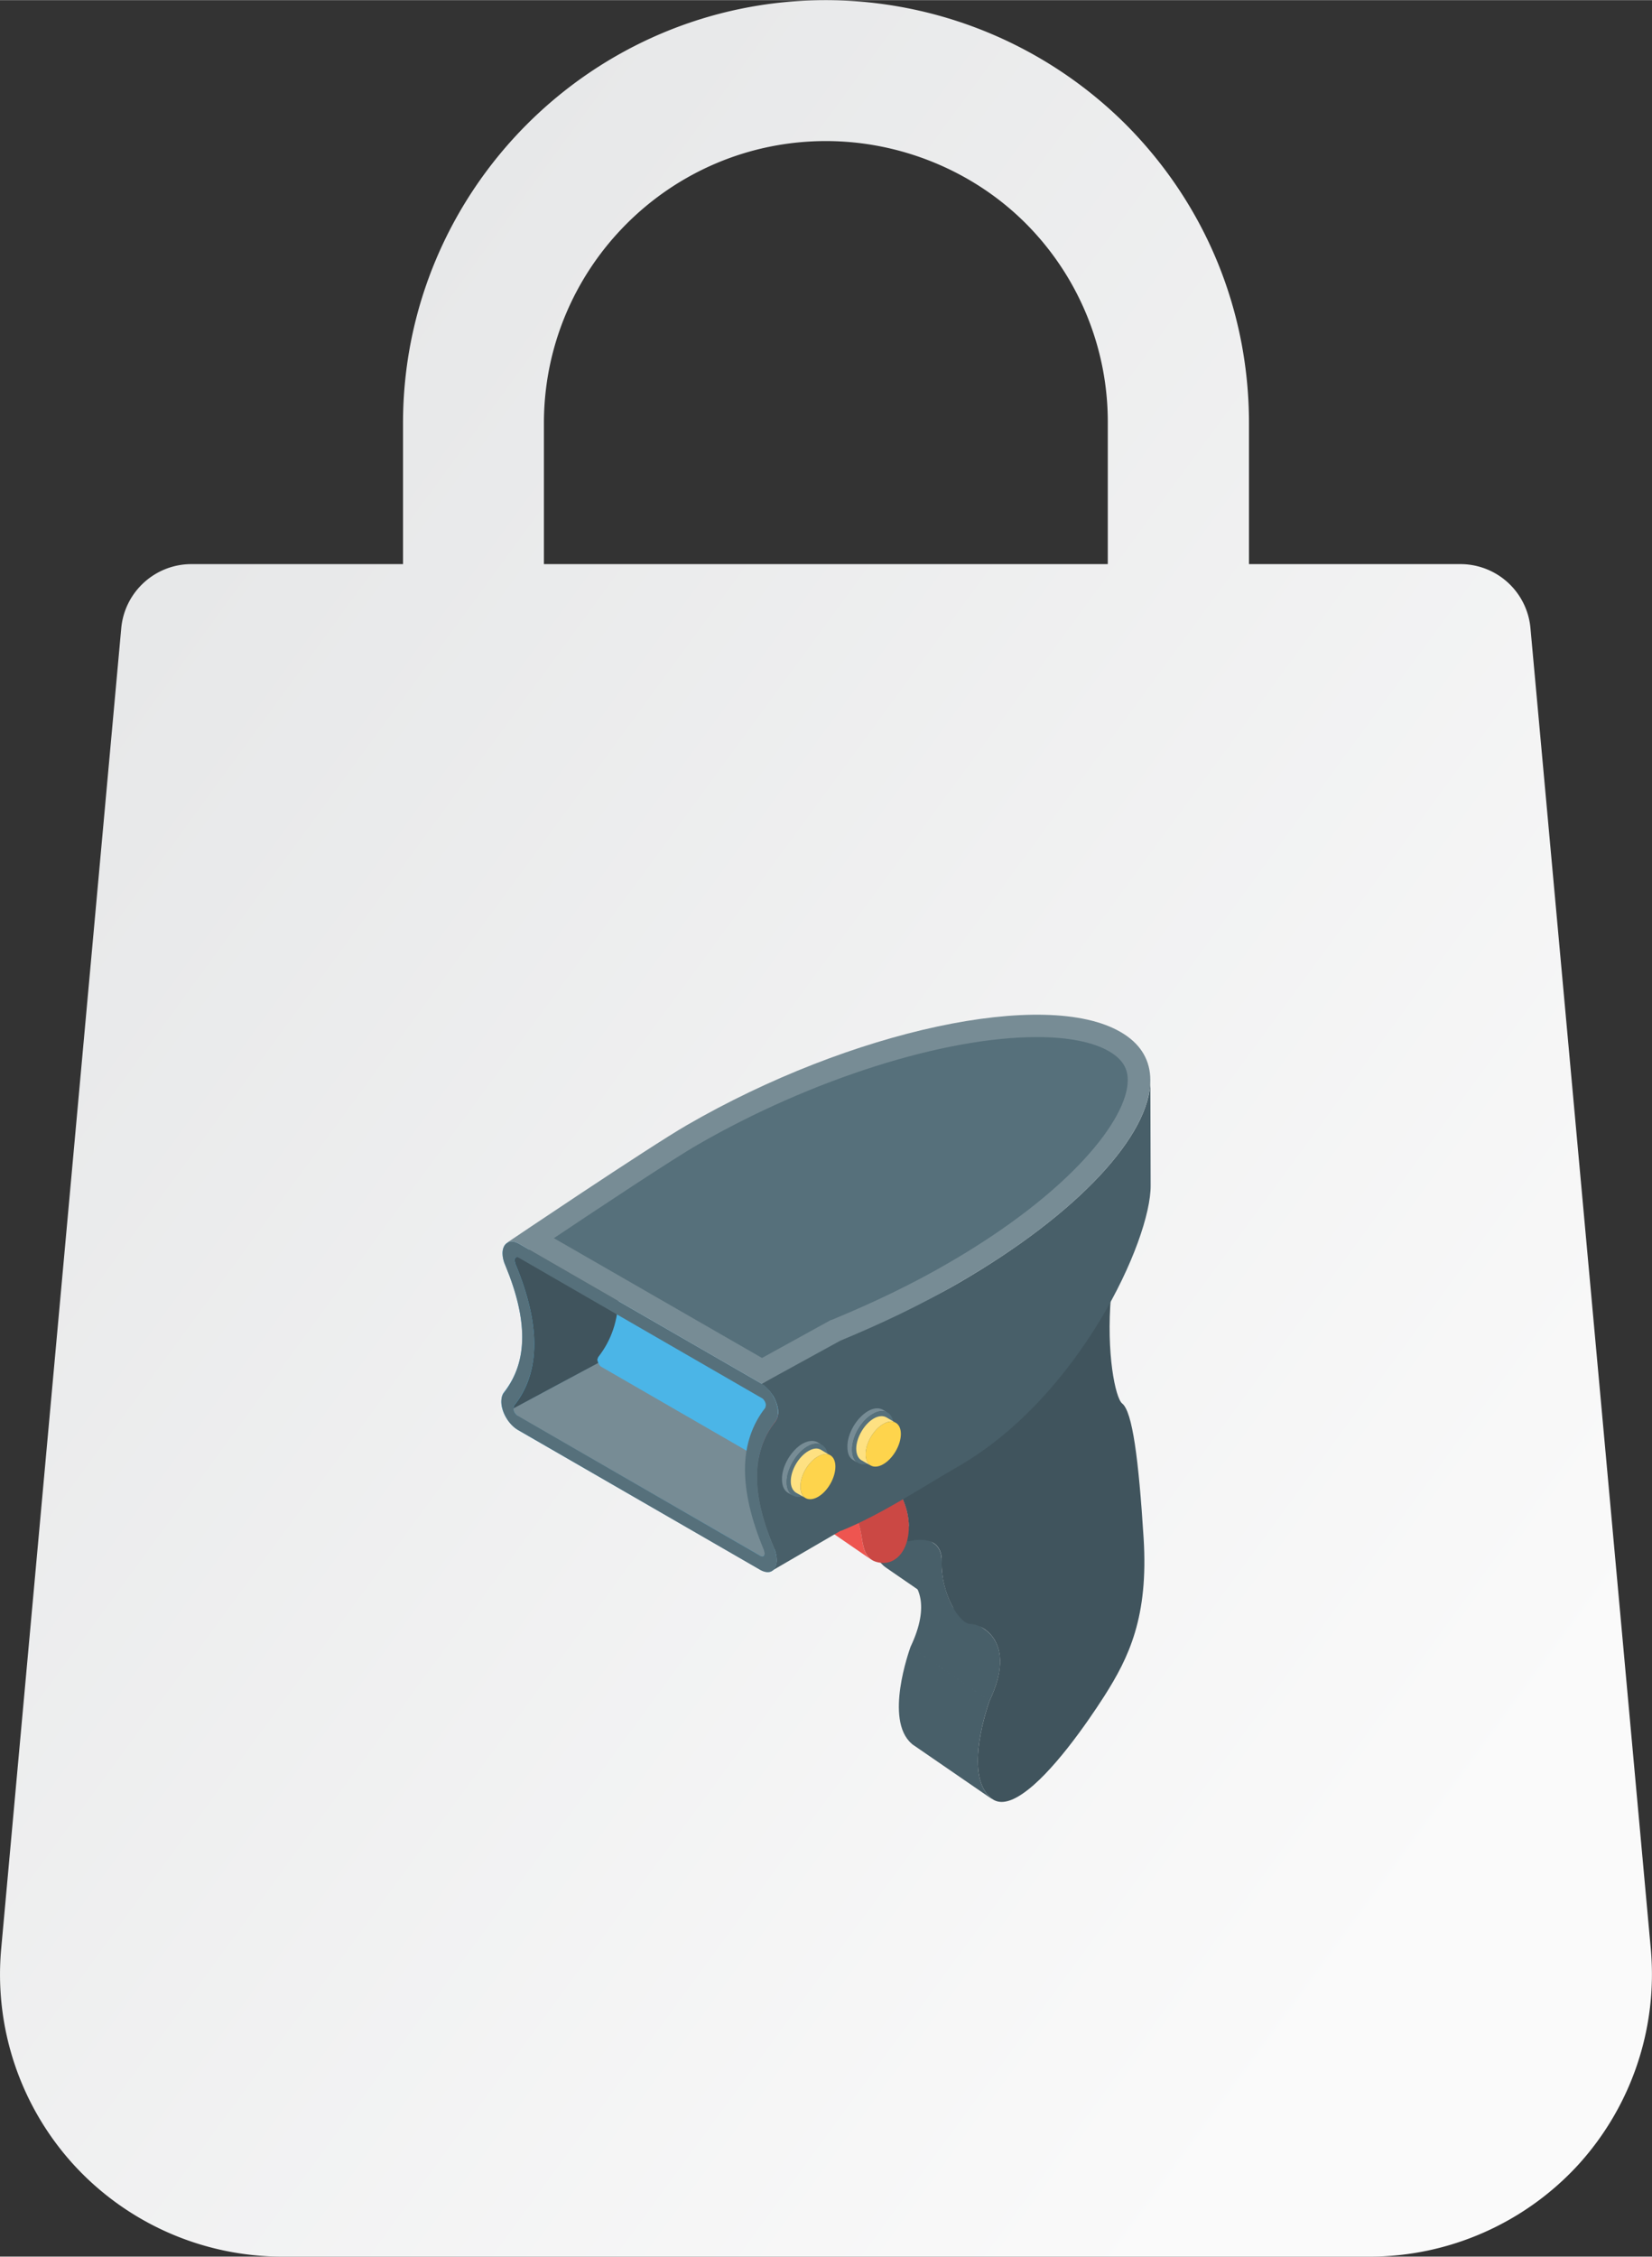 <svg xmlns="http://www.w3.org/2000/svg" xml:space="preserve" width="820" height="1120" style="shape-rendering:geometricPrecision;text-rendering:geometricPrecision;image-rendering:optimizeQuality;fill-rule:evenodd;clip-rule:evenodd" viewBox="0 0 56.28 76.86"><rect x="0" y="0" width="56.28" height="76.86" fill="#333333" stroke="none"/><defs><linearGradient id="id0" x1="2.23" x2="54.05" y1="19.46" y2="57.4" gradientUnits="userSpaceOnUse"><stop offset="0" style="stop-opacity:1;stop-color:#e6e7e8"/><stop offset="1" style="stop-opacity:1;stop-color:#fafafa"/></linearGradient><style>.fil2{fill:#40545d}.fil1{fill:#485f69}.fil8{fill:#56707b}.fil4{fill:#778c95}.fil3{fill:#ee5550}.fil10{fill:#fed44c}.fil9{fill:#fee182}</style></defs><g id="Layer_x0020_1"><g id="_2608096683056"><path d="m56.24 66.39-4.1-44.99a2.395 2.395 0 0 0-2.39-2.19h-7.2v-4.8c0-3.86-1.5-7.48-4.22-10.2A14.5 14.5 0 0 0 28.14 0c-7.95 0-14.41 6.47-14.41 14.41v4.8H6.52c-1.24 0-2.28.95-2.39 2.19L.04 66.38a9.62 9.62 0 0 0 2.47 7.35 9.63 9.63 0 0 0 7.1 3.13h37.06c2.69 0 5.27-1.14 7.09-3.12a9.64 9.64 0 0 0 2.48-7.35m-18.5-47.18H18.53v-4.8c0-5.3 4.31-9.61 9.61-9.61 2.54 0 5.02 1.02 6.8 2.8a9.57 9.57 0 0 1 2.8 6.81z" style="fill:url(#id0)"/></g><g id="_2608096679408"><path d="m33.8 61.28-2.69-1.85c-.02-.01-.04-.03-.05-.04-.94-.81-.08-3.18-.04-3.3l2.69 1.84c-.04.13-.9 2.5.04 3.3zM30.85 53.64l2.69 1.85c.44.3.85 1.02.17 2.44l-2.69-1.84c.68-1.43.27-2.15-.17-2.45" class="fil1"/><path d="m32.87 55.24-2.69-1.85c-.37-.25-.82-1.15-.79-2.03.01-.34-.1-.53-.26-.64l2.69 1.85c.16.11.27.3.26.64-.02.87.42 1.78.79 2.03" class="fil1"/><path d="M28.26 50.65c-.01-.02-.03-.03-.04-.05l2.69 1.85c.01.01.03.03.04.05-.8-.56-1.93-1.2-2.69-1.85" class="fil2"/><path d="M28.22 50.6c.14-.56.01-1.34-.55-2.02.89.61 1.79 1.23 2.69 1.84.56.69.69 1.46.55 2.03-.81-.56-1.89-1.29-2.69-1.85" class="fil2"/><path d="M27.67 48.58c-.08-.1-.17-.17-.25-.23l2.69 1.84c.09.06.17.14.25.23-.45-.3-.9-.61-1.35-.92-.23-.16-.46-.32-.7-.48-.16-.11-.33-.22-.49-.34-.05-.03-.11-.06-.15-.1" class="fil2"/><path d="m29.68 53.12-2.69-1.85c-.44-.3-.22-1.12-.59-1.46-.03-.02-.05-.04-.08-.06l2.69 1.85c.03.02.06.04.08.06.38.34.15 1.15.59 1.46" class="fil3"/><path d="m29.22 50.02-2.7-1.85 8.63-5.88 2.7 1.84z" class="fil4"/><path d="m27.42 48.35 2.69 1.84c-.27-.18-.58-.22-.89-.17-.52.07-1.05.36-1.44.63l-2.7-1.85c.4-.27.93-.56 1.44-.63.32-.05.63-.01.9.18" class="fil3"/><path d="M37.85 44.13c-.17 1.96.15 3.49.38 3.67.35.28.56 1.89.73 4.58s-.5 4.07-1.34 5.39c-.59.92-1.79 2.65-2.78 3.32-.42.29-.81.39-1.09.14-.94-.8-.08-3.17-.04-3.3.96-2.01-.26-2.62-.65-2.62s-1.01-1.07-.98-2.1c.04-1.03-1.07-.73-1.13-.71-.01-.02-.03-.04-.04-.05.14-.57.01-1.34-.55-2.03-.31-.37-.72-.46-1.14-.4z" class="fil2"/><path d="m27.15 51.14-2.69-1.85c.01-.01.25-.23.62-.49l2.7 1.85c-.38.26-.62.48-.63.49" class="fil3"/><path d="M27.78 50.65c.39-.27.92-.56 1.44-.63.42-.06.83.03 1.14.4.56.69.69 1.46.55 2.03-.07.29-.22.53-.42.66q-.195.135-.45.12c-.91-.07-.5-1.16-.95-1.57s-1.87-.52-1.94-.52c.01-.01.25-.23.63-.49" style="fill:#cb4844"/><path d="M26.37 52.72c.06.15.09.3.09.42 0 .17-.06.3-.15.36-.1.07-.25.05-.41-.04l-8.26-4.76c-.16-.1-.31-.26-.41-.44s-.16-.37-.15-.53c0-.12.03-.23.08-.3.42-.53.63-1.15.63-1.89 0-.69-.18-1.49-.57-2.44a1 1 0 0 1-.1-.42c0-.16.06-.29.16-.35.09-.07.24-.06.4.03l8.27 4.77c.15.09.3.26.4.43.1.18.16.38.16.54 0 .12-.03.23-.1.31-.4.51-.61 1.14-.62 1.88 0 .7.18 1.49.58 2.43" style="fill:#4bb5e7"/><path d="m28.76 51.33-8.26-4.77c-.05-.02-.08-.07-.11-.12 0-.01 0-.02-.01-.03-.91.49-2.08 1.12-2.89 1.55 0 .05.01.11.04.15.03.05.06.08.11.12l8.26 4.76c.04.03.08.03.1.01l2.87-1.66c-.03.01-.06.01-.11-.01" class="fil4"/><path d="m20.35 46.3.03-.08c.44-.56.69-1.25.69-2.1 0-.79-.22-1.71-.64-2.73l-.04-.13c0-.04.02-.07.05-.09l-2.87 1.66c-.02.02-.04.05-.04.1l.03.12c.43 1.03.64 1.94.64 2.73 0 .84-.24 1.54-.69 2.1l-.02.09c.81-.44 1.98-1.06 2.89-1.55-.01-.04-.03-.08-.03-.12" class="fil2"/><path d="m26.33 53.48-.02.02h-.02z" style="fill:#f17572"/><path d="M25.79 50.29c0 .69.18 1.49.58 2.44.06.14.09.29.09.41 0 .17-.06.3-.15.36-.1.07-.25.06-.41-.03l-8.26-4.77c-.17-.1-.31-.26-.41-.44s-.15-.37-.15-.54c0-.11.03-.22.09-.29.41-.53.62-1.15.62-1.89 0-.69-.18-1.49-.57-2.43-.07-.16-.1-.3-.1-.42 0-.17.06-.3.16-.36.09-.07.24-.06.4.03l8.27 4.77c.16.1.3.26.4.44.1.17.15.37.15.53 0 .12-.02.23-.08.3-.41.53-.63 1.15-.63 1.89m.22 2.71c.02-.01.04-.05.04-.1l-.03-.12c-.43-1.03-.64-1.94-.64-2.73 0-.84.25-1.54.69-2.1l.02-.08c0-.05-.01-.1-.04-.15s-.06-.09-.11-.11l-8.26-4.77c-.05-.03-.08-.03-.1-.01-.03.01-.05.05-.05.09l.03.13c.43 1.02.64 1.94.64 2.73 0 .84-.24 1.53-.69 2.1l-.02.08c0 .05.02.11.04.15.03.04.06.09.11.11l8.26 4.77c.05.03.08.03.11.01m0 0" class="fil8"/><path d="M39.2 40.38c.01 1.86-2.42 7.17-6.53 9.55-1.3.75-2.66 1.66-4.02 2.21v-.01l-2.32 1.35c.08-.07.13-.19.13-.34 0-.12-.03-.27-.09-.42-.4-.94-.58-1.73-.58-2.43 0-.74.22-1.37.63-1.88.06-.08.09-.18.09-.31 0-.16-.06-.36-.16-.54-.1-.16-.25-.34-.41-.43l2.87-1.67c1.35-.54 2.53-1 3.84-1.76 4.11-2.38 6.54-5.06 6.54-6.91z" class="fil1"/><path d="M32.65 43.7c-1.3.76-2.67 1.4-4.02 1.96l-2.68 1.47-8.27-4.77c-.15-.09-.3-.09-.4-.04 0 0 4.82-3.25 6.12-4 5.6-3.24 12.23-4.66 14.78-3.17 2.56 1.48.08 5.31-5.53 8.55" class="fil4"/><path d="M18.87 42.17c1.51-1.01 4.04-2.69 4.91-3.19 3.85-2.22 8.38-3.66 11.55-3.66 1.06 0 1.92.17 2.46.49.57.33.63.72.63.98 0 1.3-1.92 3.81-6.15 6.25-1.19.69-2.52 1.33-3.93 1.91l-.04.01-2.34 1.29z" class="fil8"/><path d="M26.64 50.39c0 .22.08.38.2.45l.17.1c-.13-.08-.21-.24-.21-.46 0-.44.32-.99.7-1.21.2-.12.38-.13.51-.05l-.16-.1c-.13-.07-.31-.06-.51.05-.39.23-.71.77-.7 1.22" class="fil4"/><path d="M27.5 49.27c-.38.22-.7.77-.7 1.21 0 .45.32.63.71.41.39-.23.71-.77.7-1.22 0-.45-.31-.63-.71-.4" class="fil8"/><path d="M26.94 50.45c0 .19.07.32.18.39l.32.18c-.11-.06-.17-.19-.17-.38-.01-.38.26-.84.59-1.03.17-.1.32-.11.43-.04l-.32-.19c-.11-.07-.26-.06-.43.04-.33.19-.6.65-.6 1.03" class="fil9"/><path d="M27.86 49.61c-.33.19-.6.65-.59 1.03 0 .38.27.53.6.34s.59-.65.59-1.03-.27-.54-.6-.34" class="fil10"/><path d="M28.87 49.28c0 .23.07.38.2.45l.16.1c-.12-.07-.2-.23-.2-.45-.01-.45.31-1 .7-1.22.2-.12.38-.13.51-.05l-.17-.1c-.13-.07-.31-.06-.5.05-.39.23-.71.77-.7 1.22" class="fil4"/><path d="M29.73 48.16c-.39.22-.7.77-.7 1.22 0 .44.32.62.71.4.39-.23.7-.77.7-1.22s-.32-.63-.71-.4" class="fil8"/><path d="M29.17 49.34c0 .19.07.33.17.39l.33.19c-.11-.07-.18-.2-.18-.39 0-.38.27-.84.6-1.03.17-.1.32-.11.43-.04l-.33-.19c-.11-.06-.26-.05-.42.04-.33.19-.6.66-.6 1.03" class="fil9"/><path d="M30.09 48.5c-.33.19-.6.65-.6 1.03s.27.53.6.34.6-.65.6-1.03-.27-.53-.6-.34" class="fil10"/></g></g></svg>